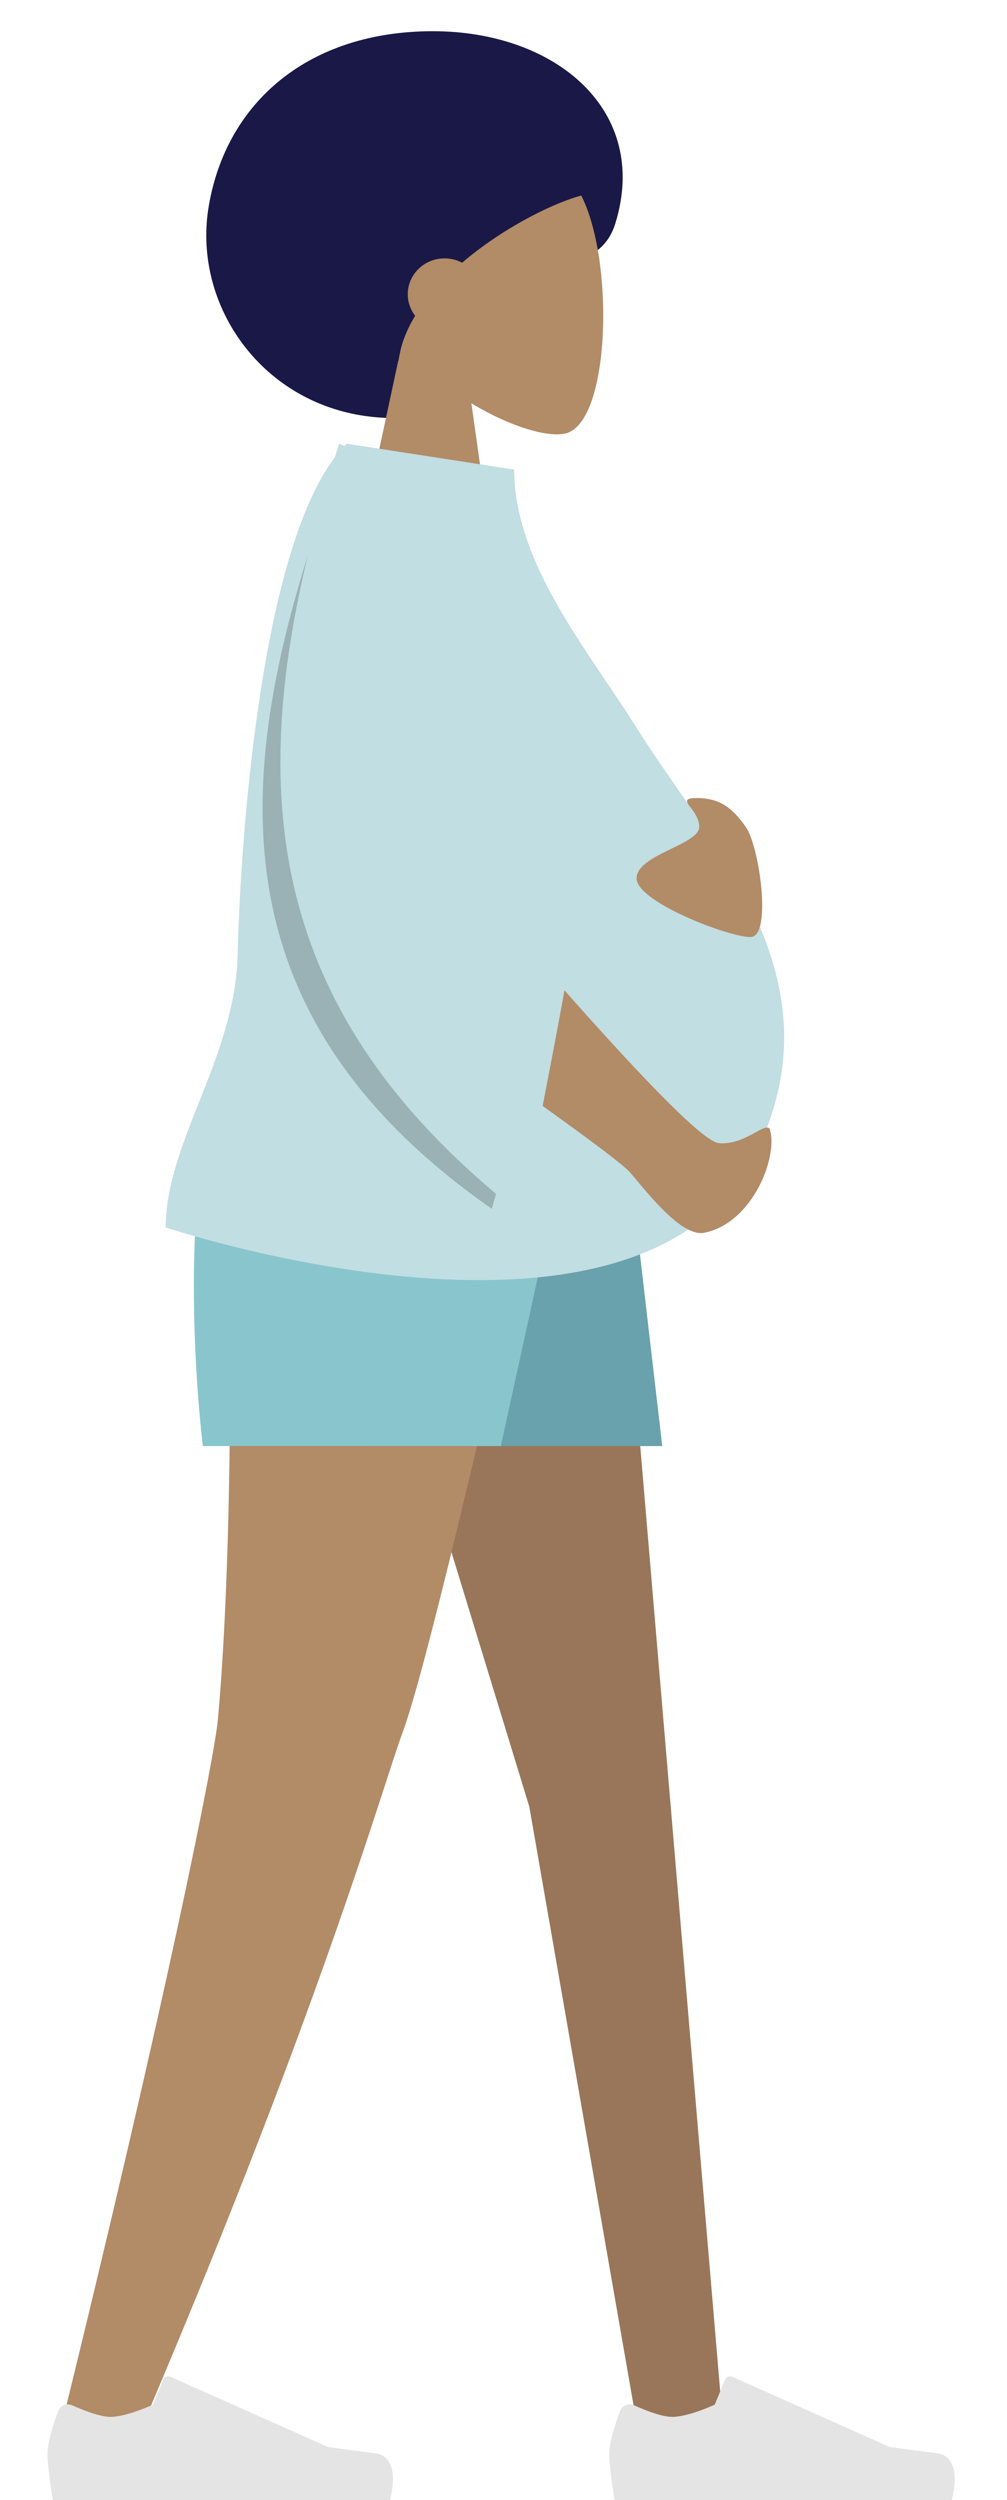 <svg xmlns="http://www.w3.org/2000/svg" viewBox="0 0 195 484" width="195" height="484">
	<style>
		tspan { white-space:pre }
		.shp0 { fill: #191847 } 
		.shp1 { fill: #b28b67 } 
		.shp2 { fill: #997659 } 
		.shp3 { fill: #e4e4e4 } 
		.shp4 { fill: #69a1ac } 
		.shp5 { fill: #89c5cc } 
		.shp6 { fill: #c1dee2 } 
		.shp7 { opacity: 0.2;fill: #000000 } 
	</style>
	<path id="Layer" fill-rule="evenodd" class="shp0" d="M76.31 80.93C89.53 80.93 94.34 65.09 101.86 56.4C107.24 50.19 116.41 52.04 119.13 43.34C125.96 21.45 107.68 6.04 83.83 6.04C59.98 6.04 43.9 19.55 40.43 39.86C36.96 60.17 52.46 80.93 76.31 80.93Z" />
	<path id="Layer" fill-rule="evenodd" class="shp1" d="M91.28 78.08C98.77 82.6 106.13 84.78 109.59 83.89C118.26 81.65 119.06 49.95 112.35 37.45C105.64 24.95 71.17 19.5 69.43 44.26C68.83 52.86 72.44 60.53 77.77 66.79L68.21 111.36L95.98 111.36L91.28 78.08Z" />
	<path id="Layer" fill-rule="evenodd" class="shp0" d="M71.24 26.88C49.96 47.71 71.32 69.85 77.17 69.85C77.54 66.84 78.7 63.92 80.39 61.14C79.49 59.97 78.96 58.53 78.96 56.96C78.96 53.13 82.15 50.02 86.08 50.02C87.31 50.02 88.47 50.32 89.48 50.86C98.01 43.58 108.7 38.51 114.01 37.52C123.25 35.78 92.51 6.04 71.24 26.88Z" />
	<path id="Layer" fill-rule="evenodd" class="shp2" d="M58.95 207.41L102.5 349.78L123.59 470.86L140.13 470.86L117.84 207.41L58.95 207.41Z" />
	<path id="Layer" fill-rule="evenodd" class="shp1" d="M43.37 207.41C46.33 285.58 42.85 325.9 42.18 333C41.52 340.11 32.46 386.16 11 473.25L28.62 467.19C62.54 387.32 74.1 345.81 77.99 335.32C81.88 324.83 92.21 282.19 108.98 207.41L43.37 207.41Z" />
	<path id="Layer" fill-rule="evenodd" class="shp3" d="M14.02 465.67C12.95 465.19 11.68 465.67 11.28 466.77C10.42 469.08 9.19 472.81 9.19 474.86C9.19 477.99 10.23 484 10.23 484C13.86 484 75.5 484 75.5 484C75.5 484 78.04 475.59 72.56 474.92C67.08 474.25 63.46 473.71 63.46 473.71L32.97 460.12C32.45 459.89 31.85 460.13 31.64 460.65L29.63 465.53C29.63 465.53 24.55 467.9 21.38 467.9C19.35 467.9 16.1 466.6 14.02 465.67Z" />
	<path id="Layer" fill-rule="evenodd" class="shp3" d="M122.81 465.67C121.74 465.19 120.46 465.67 120.06 466.77C119.21 469.08 117.97 472.81 117.97 474.86C117.97 477.99 119.01 484 119.01 484C122.64 484 184.29 484 184.29 484C184.29 484 186.83 475.59 181.35 474.92C175.87 474.25 172.24 473.71 172.24 473.71L141.75 460.12C141.24 459.89 140.64 460.13 140.42 460.65L138.41 465.53C138.41 465.53 133.34 467.9 130.16 467.9C128.13 467.9 124.88 466.6 122.81 465.67Z" />
	<path id="Layer" fill-rule="evenodd" class="shp4" d="M53.16 207.41L71.68 279.95L128.24 279.95L119.8 207.41L53.16 207.41Z" />
	<path id="Layer" fill-rule="evenodd" class="shp5" d="M42.75 207.41C33.61 234.8 39.28 279.95 39.28 279.95L96.99 279.95L112.86 207.41L42.75 207.41Z" />
	<path id="Layer" fill-rule="evenodd" class="shp6" d="M146.59 222.76C124.61 268.53 32.09 237.63 32.09 237.63C32.09 229.7 35.23 221.74 38.54 213.39C42.08 204.44 45.81 195.02 46.03 184.68C46.44 165.66 50 108.02 64.84 88.54C65.11 87.66 65.39 86.78 65.66 85.9L66.69 86.38C66.85 86.21 67.01 86.05 67.18 85.9L99.57 90.91C99.57 105.56 108.95 119.45 117.39 131.96C119.44 135 121.44 137.96 123.23 140.83C125.58 144.59 128.24 148.42 130.95 152.34C144.72 172.19 160.17 194.48 146.59 222.76Z" />
	<path id="Layer" fill-rule="evenodd" class="shp1" d="M109.3 191.72C126.55 211.22 136.52 221.08 139.21 221.31C144.25 221.73 147.98 217.26 149.04 218.52C150.79 223.73 145.84 236.76 136.37 238.66C131.85 239.56 124.85 230.24 121.97 226.93C120.83 225.63 115.2 221.36 105.08 214.11C107.25 202.93 108.65 195.47 109.3 191.72ZM134.89 154.5C139.36 154.5 141.77 156.35 144.41 160.08C147.06 163.81 149.56 181.41 145.31 181.41C141.07 181.41 123.27 174.61 123.27 170.04C123.27 165.46 135.41 163.53 135.41 160.08C135.41 156.64 130.42 154.5 134.89 154.5Z" />
	<path id="Layer" fill-rule="evenodd" class="shp7" d="M59.6 107.56C48.24 154.93 52.87 194.88 96.05 231.12C95.54 232.94 95.24 234.03 95.24 234.03C44.55 198.6 44.53 155.68 59.6 107.56Z" />
</svg>